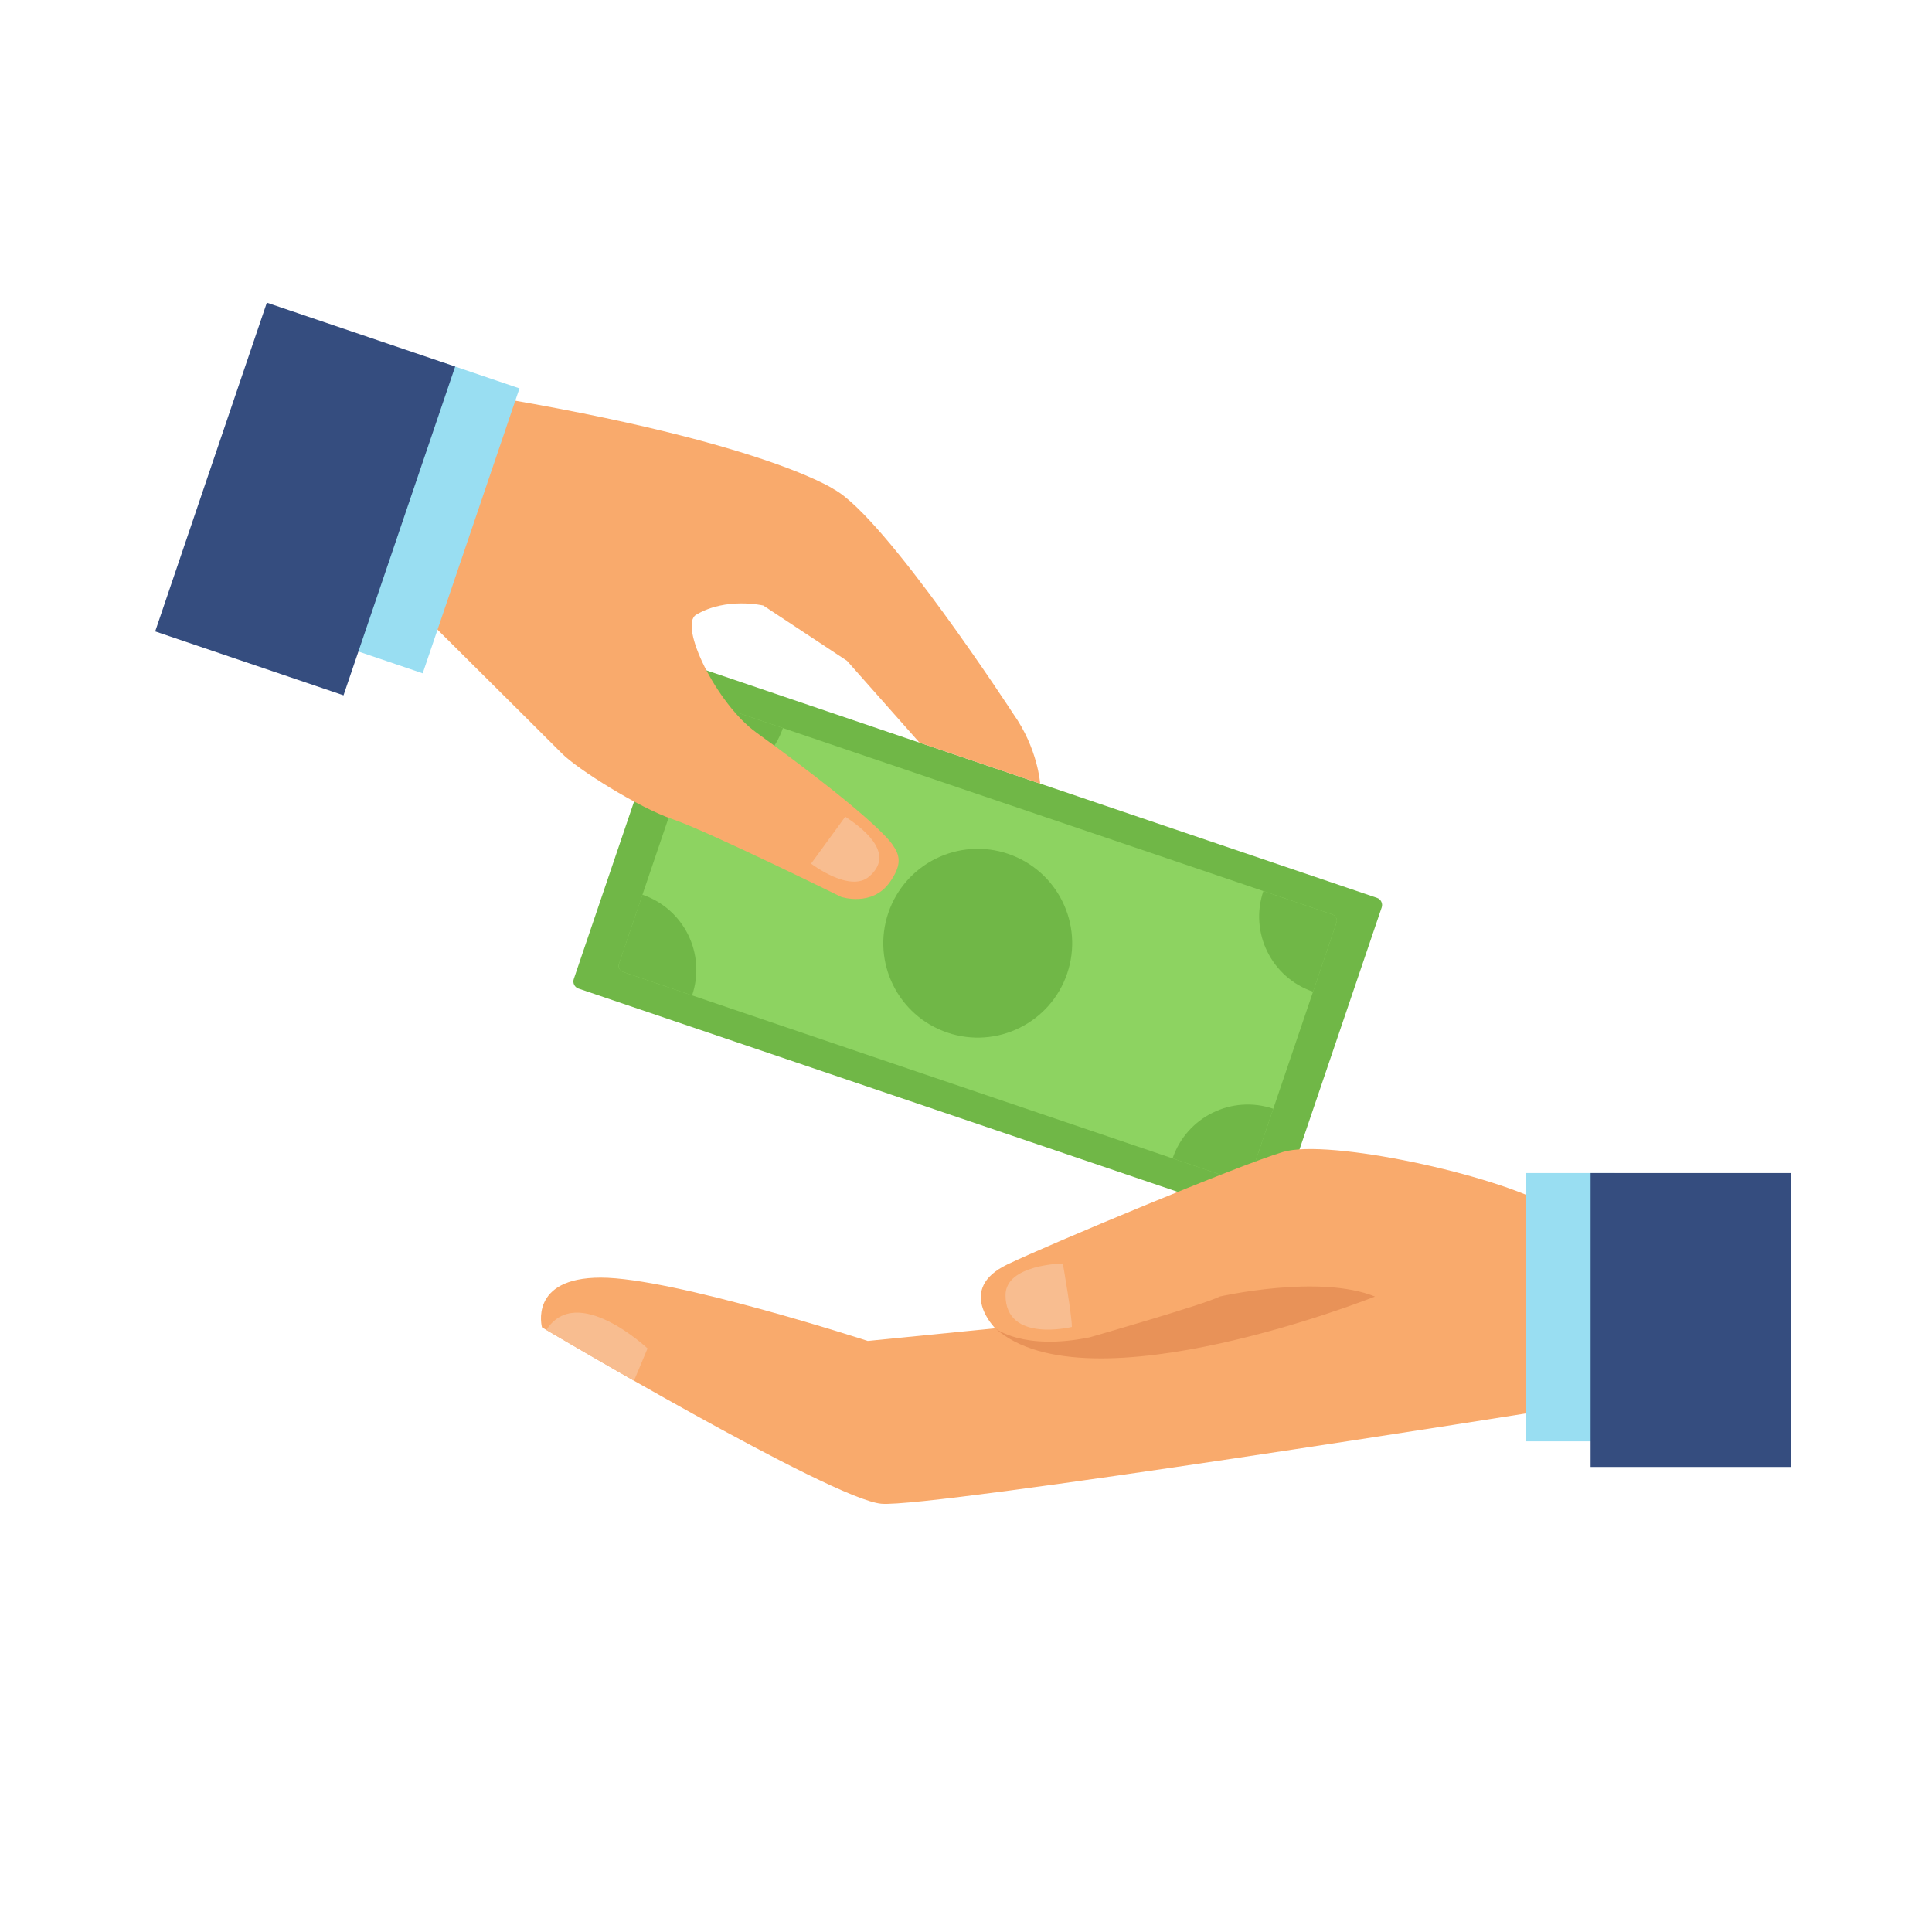 <svg xmlns="http://www.w3.org/2000/svg" xmlns:xlink="http://www.w3.org/1999/xlink" width="500" zoomAndPan="magnify" viewBox="0 0 375 375" height="500" preserveAspectRatio="xMidYMid meet" version="1.0"><defs><clipPath id="47b3ea1f04"><path d="M 30 58.746 L 89 58.746 L 89 135 L 30 135 Z M 30 58.746 " clip-rule="nonzero"/></clipPath><clipPath id="c778e765fd"><path d="M 308 227 L 347.891 227 L 347.891 285 L 308 285 Z M 308 227 " clip-rule="nonzero"/></clipPath></defs><rect x="-37.5" width="450" fill="#ffffff" y="-37.5" height="450" fill-opacity="1"/><rect x="-37.5" width="450" fill="#ffffff" y="-37.5" height="450" fill-opacity="1"/><path fill="#70b747" d="M 247.754 236.297 C 247.492 237.062 246.66 237.473 245.898 237.211 L 112.281 191.879 C 111.516 191.617 111.113 190.793 111.371 190.027 L 131.809 129.859 C 132.066 129.094 132.895 128.684 133.66 128.945 L 267.273 174.277 C 268.035 174.535 268.445 175.363 268.188 176.129 L 247.754 236.297 " fill-opacity="1" fill-rule="nonzero"/><path fill="#8dd361" d="M 242.578 228.652 C 242.367 229.277 241.633 229.602 240.949 229.371 L 120.984 188.672 C 120.301 188.438 119.918 187.738 120.133 187.109 L 136.98 137.5 C 137.191 136.879 137.918 136.551 138.609 136.785 L 258.574 177.484 C 259.258 177.723 259.641 178.422 259.426 179.051 L 242.578 228.652 " fill-opacity="1" fill-rule="nonzero"/><path fill="#70b747" d="M 207.133 188.965 C 203.879 198.543 193.473 203.68 183.887 200.426 C 174.305 197.172 169.168 186.77 172.422 177.191 C 175.68 167.613 186.086 162.48 195.668 165.73 C 205.254 168.984 210.391 179.387 207.133 188.965 " fill-opacity="1" fill-rule="nonzero"/><path fill="#70b747" d="M 136.98 137.5 L 132.41 150.949 C 140.469 153.684 149.219 149.371 151.961 141.316 L 138.609 136.785 C 137.918 136.551 137.191 136.879 136.98 137.5 " fill-opacity="1" fill-rule="nonzero"/><path fill="#70b747" d="M 120.887 188.633 L 134.336 193.199 C 137.07 185.145 132.758 176.398 124.699 173.664 L 120.164 187.008 C 119.934 187.691 120.258 188.418 120.887 188.633 " fill-opacity="1" fill-rule="nonzero"/><path fill="#70b747" d="M 259.426 179.051 L 254.859 192.488 C 246.801 189.758 242.484 181.012 245.219 172.961 L 258.574 177.484 C 259.258 177.723 259.641 178.422 259.426 179.051 " fill-opacity="1" fill-rule="nonzero"/><path fill="#70b747" d="M 241.051 229.406 L 227.598 224.84 C 230.336 216.789 239.082 212.473 247.141 215.207 L 242.613 228.551 C 242.383 229.234 241.68 229.617 241.051 229.406 " fill-opacity="1" fill-rule="nonzero"/><path fill="#f9aa6c" d="M 196.672 138.555 C 196.672 138.555 171.867 100.418 161.879 94.98 C 161.879 94.98 146.031 84.266 81.625 74.836 L 70.43 107.805 C 70.43 107.805 106.109 143.262 109.07 146.254 C 112.031 149.25 123.902 156.75 130.59 159.02 C 137.273 161.289 163.258 174.082 163.258 174.082 C 163.25 174.082 169.273 176.121 172.723 171.215 C 174.773 168.297 174.949 166.371 173.371 164.168 C 173.371 164.168 171.594 160.141 146.758 142.148 C 139.043 136.555 131.668 121.379 135.125 119.32 C 140.957 115.836 148.16 117.535 148.16 117.535 L 164.398 128.258 L 178.473 144.148 L 201.895 152.098 C 201.895 152.098 201.457 145.301 196.672 138.555 " fill-opacity="1" fill-rule="nonzero"/><path fill="#f8bd90" d="M 164.066 158.52 L 157.43 167.633 C 157.43 167.633 164.926 173.371 168.691 170.148 C 173.426 166.105 168.793 161.617 164.066 158.52 " fill-opacity="1" fill-rule="nonzero"/><path fill="#99def2" d="M 67.332 125.699 L 82.047 130.691 L 100.828 75.387 L 86.117 70.395 L 67.332 125.699 " fill-opacity="1" fill-rule="nonzero"/><g clip-path="url(#47b3ea1f04)"><path fill="#354d7f" d="M 66.676 134.961 L 30.121 122.555 L 51.793 58.75 L 88.348 71.148 L 66.676 134.961 " fill-opacity="1" fill-rule="nonzero"/></g><path fill="#f9aa6c" d="M 171.051 291.871 C 161.395 290.988 105.199 257.641 105.199 257.641 C 105.199 257.641 102.562 247.988 116.613 247.988 C 130.66 247.988 168.418 260.277 168.418 260.277 L 193.172 257.82 C 193.172 257.82 185.512 250.211 195.539 245.418 C 203.781 241.469 240.242 226.23 249.027 223.594 C 257.805 220.965 290.297 227.984 300.832 234.121 L 300.832 273.617 C 300.832 273.617 180.711 292.75 171.051 291.871 " fill-opacity="1" fill-rule="nonzero"/><path fill="#f8bd90" d="M 206.293 245.242 C 206.293 245.242 208.047 255.215 208.047 257.555 C 208.047 257.555 195.16 260.746 195.172 251.383 C 195.176 245.406 206.293 245.242 206.293 245.242 " fill-opacity="1" fill-rule="nonzero"/><path fill="#e89258" d="M 193.172 257.82 C 193.172 257.82 198.559 262.211 211.5 259.578 C 211.5 259.578 234.102 253.105 236.73 251.66 C 236.73 251.66 256.051 247.254 266.883 251.66 C 266.883 251.66 211.074 273.91 193.172 257.82 " fill-opacity="1" fill-rule="nonzero"/><path fill="#f8bd90" d="M 123.059 267.996 L 125.688 261.73 C 125.688 261.73 111.945 248.863 106.055 258.148 C 108.316 259.484 114.883 263.344 123.059 267.996 " fill-opacity="1" fill-rule="nonzero"/><path fill="#99def2" d="M 313.418 279.762 L 296.148 279.762 L 296.148 227.688 L 313.418 227.688 L 313.418 279.762 " fill-opacity="1" fill-rule="nonzero"/><g clip-path="url(#c778e765fd)"><path fill="#354d7f" d="M 347.664 284.734 L 308.734 284.734 L 308.734 227.688 L 347.664 227.688 L 347.664 284.734 " fill-opacity="1" fill-rule="nonzero"/></g></svg>